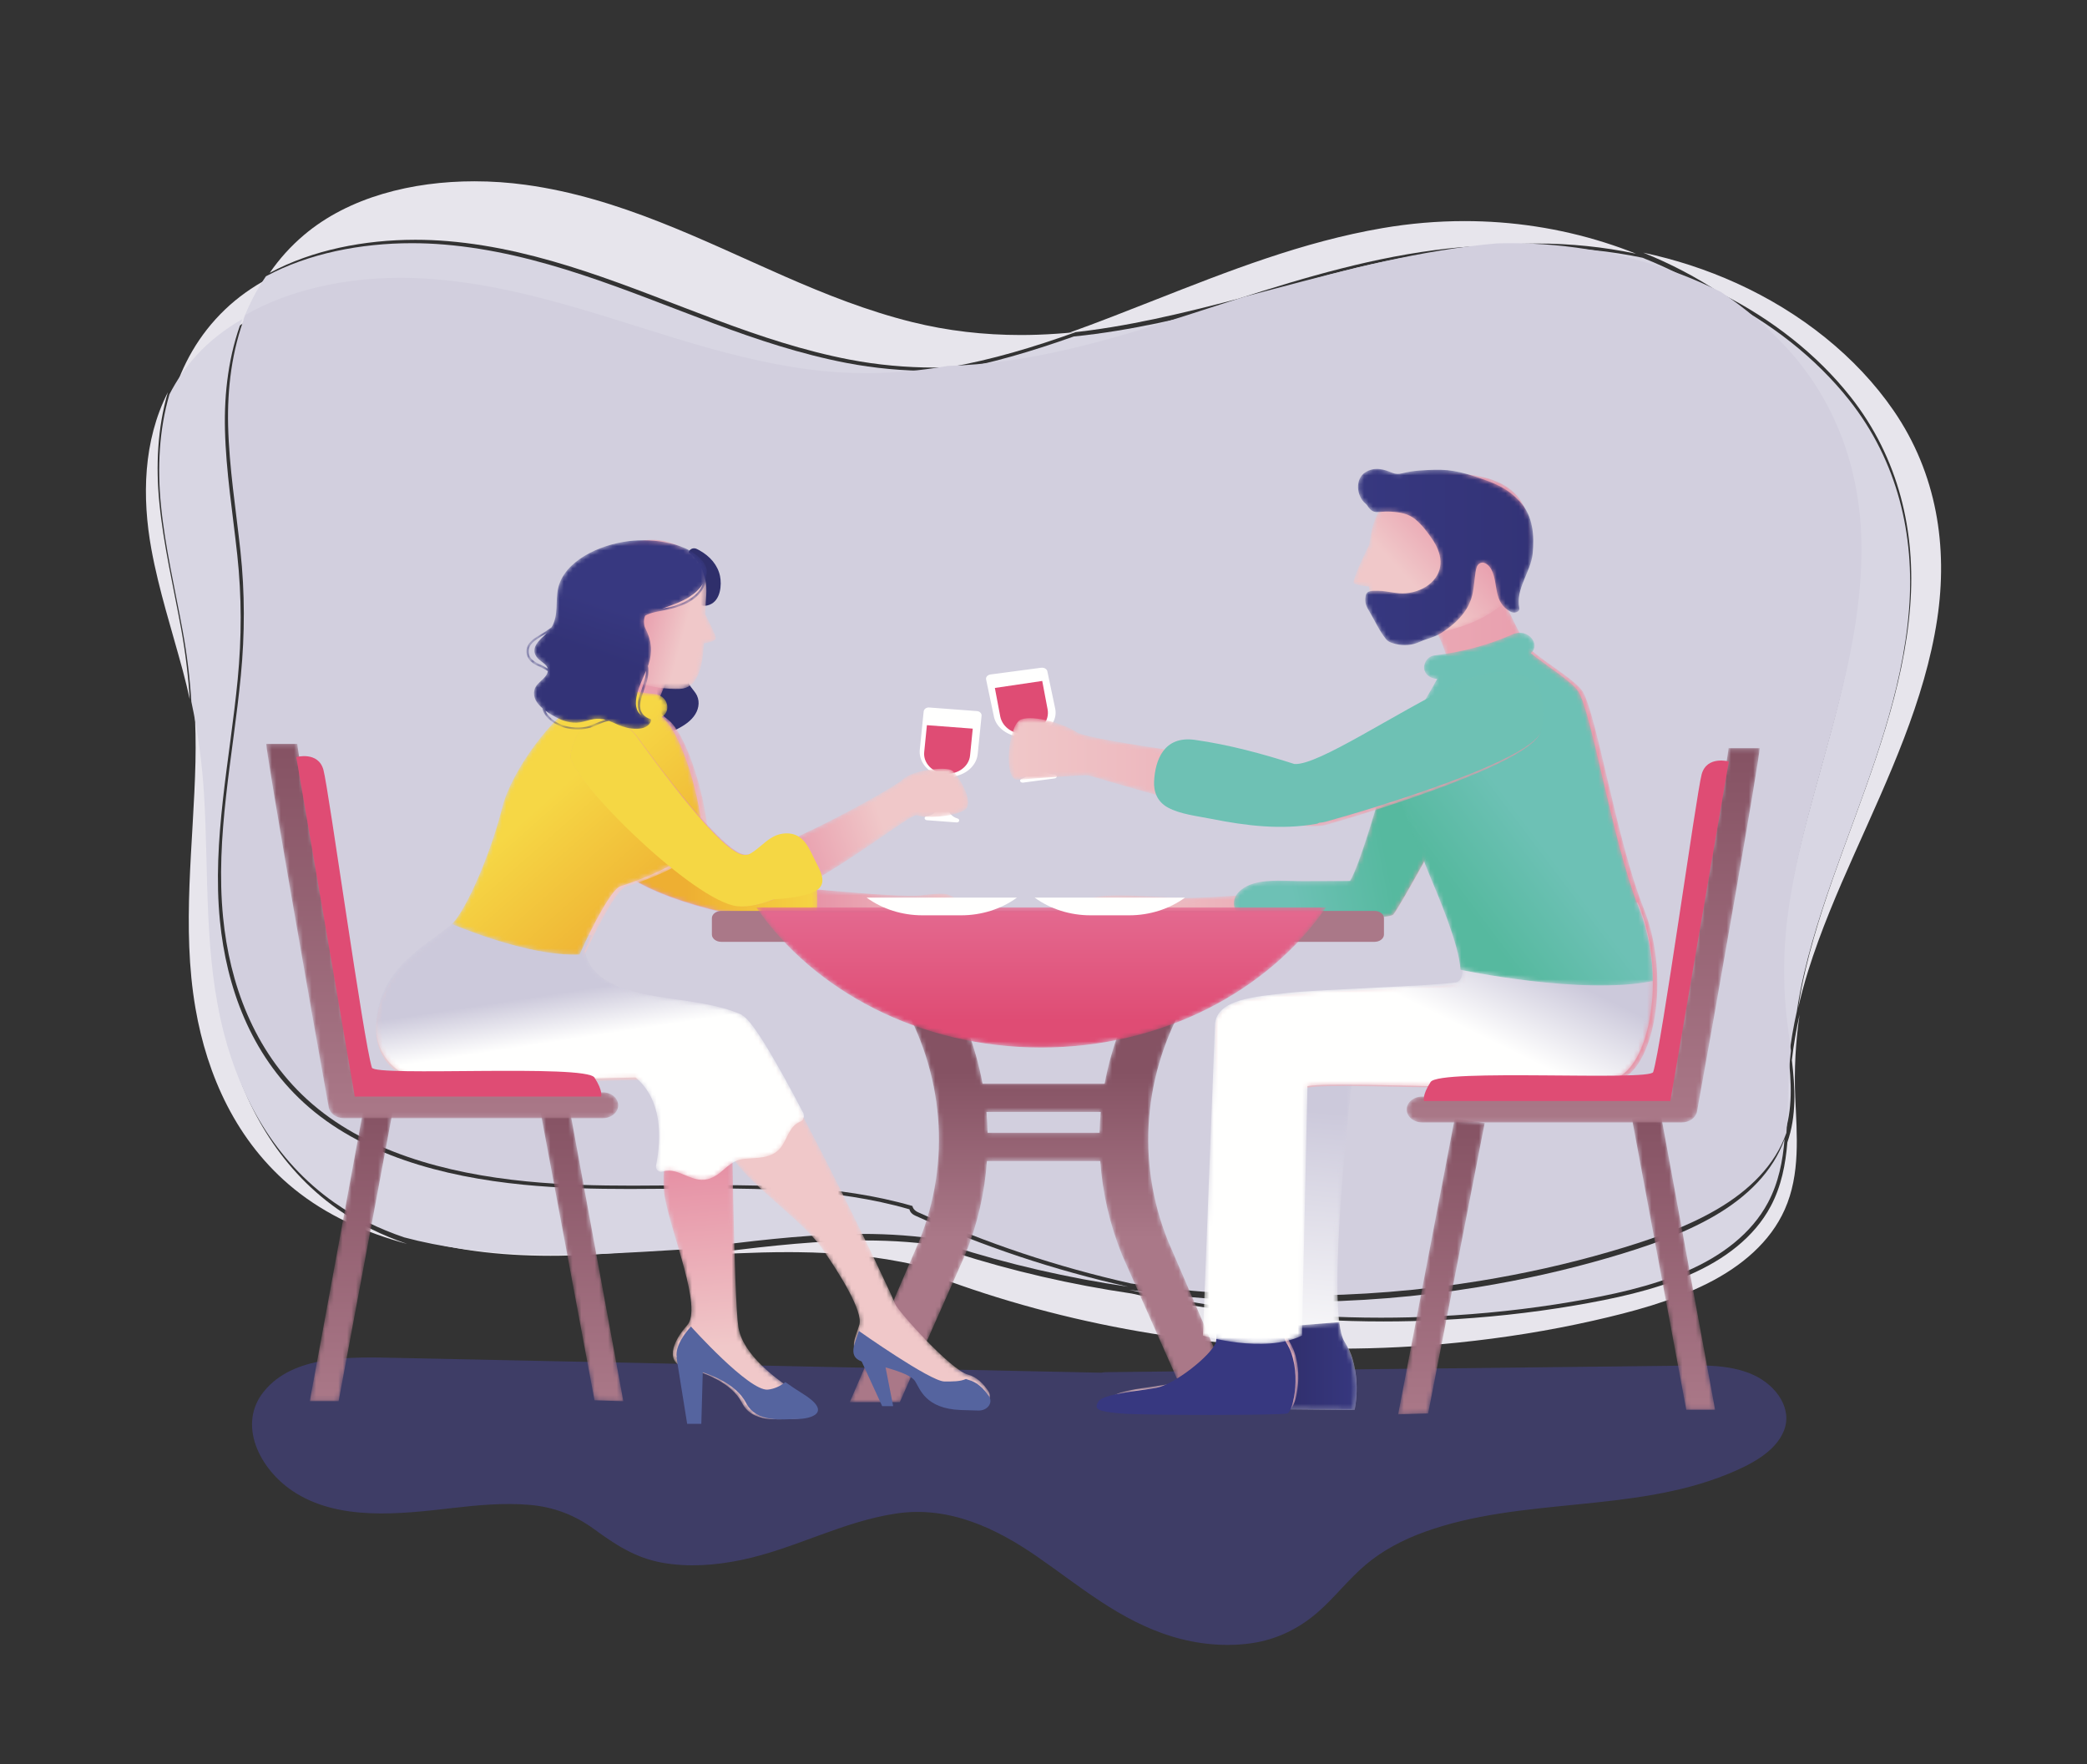 <?xml version="1.0" encoding="UTF-8"?>
<svg width="472px" height="399px" viewBox="0 0 472 399" version="1.1" xmlns="http://www.w3.org/2000/svg" xmlns:xlink="http://www.w3.org/1999/xlink">
    <rect x="0" y="0" width="472" height="399" fill="#333333" stroke="none"/>
    <title>People Eating At Restaurant 4</title>
    <defs>
        <path d="M56.949,44.469 C56.809,46.036 56.714,47.605 56.678,49.174 L31.364,49.174 C31.329,47.605 31.235,46.036 31.093,44.469 L56.949,44.469 Z M72.188,73.736 C64.888,55.679 66.529,35.544 76.69,18.496 L85.222,4.181 L75.362,0.008 L66.83,14.325 C62.357,21.828 59.354,29.86 57.831,38.076 L30.212,38.076 C28.689,29.86 25.686,21.828 21.213,14.325 L12.681,0.008 L2.821,4.181 L11.354,18.496 C21.514,35.544 23.155,55.679 15.854,73.736 L0.178,110.115 L11.498,110.115 L26.298,76.734 C29.073,69.871 30.7,62.74 31.206,55.567 L56.837,55.567 C57.342,62.74 58.969,69.871 61.745,76.734 L76.546,110.115 L87.865,110.115 L72.188,73.736 L72.188,73.736 Z" id="path-1"></path>
        <linearGradient x1="50%" y1="66.229%" x2="50%" y2="32.166%" id="linearGradient-3">
            <stop stop-color="#AA7888" offset="0%"></stop>
            <stop stop-color="#855263" offset="100%"></stop>
        </linearGradient>
        <path d="M68.378,0.057 C68.378,0.057 62.666,20.496 60.665,21.186 C58.663,21.877 28.645,24.362 22.477,24.086 C16.305,23.809 6.632,22.886 2.965,24.107 C-0.705,25.33 -0.298,27.73 1.538,28.007 C3.372,28.283 69.337,30.162 71.17,27.815 C73.007,25.467 83.846,5.45 83.846,5.45 L67.669,0.057" id="path-4"></path>
        <linearGradient x1="-0.001%" y1="50.001%" x2="99.998%" y2="50.001%" id="linearGradient-6">
            <stop stop-color="#F0C8C9" offset="0%"></stop>
            <stop stop-color="#E691A5" offset="100%"></stop>
        </linearGradient>
        <path d="M33.234,0.078 C32.69,2.014 28.591,16.408 26.336,20.223 C22.778,20.235 19.222,20.247 15.666,20.259 C12.083,20.271 7.895,19.8 4.458,20.824 C2.35,21.452 0.371,22.878 0.074,24.808 C-0.197,26.552 0.982,28.203 2.907,28.791 C2.911,28.809 2.914,28.828 2.919,28.848 C2.985,28.848 3.049,28.85 3.114,28.85 C3.273,28.891 3.435,28.927 3.604,28.955 C3.918,29.002 4.194,28.961 4.424,28.864 C20.54,29.034 35.273,28.872 36.103,27.806 C37.949,25.443 48.845,5.29 48.845,5.29 L33.234,0.078" id="path-7"></path>
        <linearGradient x1="24.343%" y1="54.81%" x2="70.752%" y2="49.422%" id="linearGradient-9">
            <stop stop-color="#6DC1B5" offset="0%"></stop>
            <stop stop-color="#56B99F" offset="100%"></stop>
        </linearGradient>
        <path d="M31.701,9.122 C31.701,9.122 25.724,60.243 30.042,67.166 C34.36,74.091 32.368,82.868 32.368,82.868 L0.139,82.551 C0.139,82.551 8.446,54.309 8.778,53.036 C9.11,51.765 19.576,0.192 19.576,0.192 L31.701,9.122" id="path-10"></path>
        <linearGradient x1="50.274%" y1="89.91%" x2="52.858%" y2="17.483%" id="linearGradient-12">
            <stop stop-color="#FFFFFE" offset="0%"></stop>
            <stop stop-color="#CCC9DB" offset="100%"></stop>
        </linearGradient>
        <path d="M0.038,19.572 L30.371,19.869 C30.371,19.869 32.355,11.2 28.053,4.36 C27.52,3.515 27.146,2.002 26.897,0.002 L9.107,1.434 L0.038,19.572" id="path-13"></path>
        <linearGradient x1="97.83%" y1="50.005%" x2="52.255%" y2="50.005%" id="linearGradient-15">
            <stop stop-color="#373880" offset="0%"></stop>
            <stop stop-color="#31306F" offset="100%"></stop>
        </linearGradient>
        <path d="M73.799,11.666 C73.799,11.666 76.973,17.654 76.327,20.186 C75.68,22.719 64.254,40.194 64.254,42.089 C64.254,43.983 71.162,61.388 73.504,67.002 C75.849,72.617 83.717,90.722 78.864,91.564 C74.008,92.407 48.058,93.11 40.523,93.95 C32.991,94.793 24.451,95.354 23.95,100.968 C23.446,106.582 26.627,169.604 25.624,172.412 C24.619,175.218 16.75,181.394 12.899,182.097 C9.048,182.798 1.516,183.36 0.511,185.045 C-0.494,186.727 0.511,187.116 5.366,187.554 C10.222,187.992 39.518,187.958 40.858,187.554 C42.198,187.15 44.136,178.026 40.69,172.552 C37.245,167.079 41.694,119.918 43.704,115.427 C44.916,112.72 108.144,118.076 116.7,112.479 C123.563,107.986 126.577,89.039 120.717,74.391 C114.714,59.386 110.213,31.14 106.989,25.456 C105.478,22.791 97.074,18.048 94.748,15.436 C92.423,12.824 87.095,0.133 87.095,0.133 L73.799,11.666" id="path-16"></path>
        <linearGradient x1="0%" y1="50%" x2="100.001%" y2="50%" id="linearGradient-18">
            <stop stop-color="#F0C8C9" offset="0%"></stop>
            <stop stop-color="#E691A5" offset="100%"></stop>
        </linearGradient>
        <path d="M19.164,10.268 C19.164,10.268 30.252,17.823 32.736,17.823 C35.22,17.823 65.193,21.179 71.32,20.48 C77.447,19.78 77.21,19.948 80.344,21.956 C83.479,23.962 81.586,25.117 77.612,24.978 C73.638,24.837 30.48,24.855 29.952,24.974 C29.424,25.095 10.712,21.458 3.261,14.746 C-4.191,8.034 4.254,0.063 4.254,0.063 L19.164,10.268" id="path-19"></path>
        <linearGradient x1="100%" y1="50%" x2="57.442%" y2="50%" id="linearGradient-21">
            <stop stop-color="#F0C8C9" offset="0%"></stop>
            <stop stop-color="#E691A5" offset="100%"></stop>
        </linearGradient>
        <path d="M47.802,19.067 C40.632,18.427 34.514,17.823 33.439,17.823 C30.902,17.823 19.575,10.268 19.575,10.268 L4.346,0.063 C4.346,0.063 -4.281,8.034 3.331,14.746 C10.942,21.458 30.056,25.095 30.595,24.974 C30.81,24.927 38.415,24.893 47.745,24.877 C47.895,22.885 47.861,20.655 47.802,19.067" id="path-22"></path>
        <linearGradient x1="103.726%" y1="50.001%" x2="42.938%" y2="50.001%" id="linearGradient-24">
            <stop stop-color="#F6D745" offset="0%"></stop>
            <stop stop-color="#EEAF32" offset="100%"></stop>
        </linearGradient>
        <path d="M1.38,1.658 C1.38,1.658 4.564,8.11 3.893,9.933 C3.223,11.756 -1.134,22.417 0.374,30.832 C1.882,39.248 8.921,55.798 5.401,59.727 C1.882,63.654 0.542,68.141 4.899,69.264 C9.256,70.386 15.456,72.631 17.802,77.26 C20.148,81.888 26.013,80.906 29.196,80.906 C32.38,80.906 37.407,79.434 30.369,75.016 C25.812,72.154 18.001,66.46 16.995,60.147 C15.97,53.715 15.456,7.969 15.456,7.969 L7.58,0.115 L1.38,1.658" id="path-25"></path>
        <linearGradient x1="50.12%" y1="78.282%" x2="48.249%" y2="28.597%" id="linearGradient-27">
            <stop stop-color="#F0C8C9" offset="0%"></stop>
            <stop stop-color="#E691A5" offset="100%"></stop>
        </linearGradient>
        <path d="M53.842,0.072 C53.842,0.072 52.451,5.9 48.473,7.53 C42.07,10.154 32.007,23.17 29.762,31.987 C27.517,40.803 22.901,52.139 19.283,56.969 C15.666,61.796 3.192,66.204 0.572,77.541 C-2.047,88.877 5.686,95.279 18.41,94.755 C31.134,94.229 70.178,92.235 73.422,93.705 C76.665,95.174 77.538,104.62 80.407,110.29 C83.276,115.957 96.374,124.879 100.74,131.072 C105.106,137.264 110.221,145.661 109.348,148.6 C108.475,151.539 106.478,154.899 110.72,155.842 C114.961,156.787 120.824,158.362 121.947,160.147 C123.07,161.93 124.234,166.513 132.217,166.829 C133.849,166.893 135.147,166.93 136.179,166.951 C138.236,166.99 139.542,165.131 138.534,163.622 C137.481,162.046 135.933,160.376 133.904,159.863 C130.034,158.886 117.83,145.242 117.456,143.876 C117.082,142.512 87.975,80.829 82.486,79.36 C76.998,77.89 44.107,75.756 44.232,73.027 C44.357,70.299 53.463,50.459 56.581,49.516 C59.7,48.571 75.614,43.285 75.043,36.815 C74.255,27.875 70.012,14.633 66.02,11.694 C62.029,8.755 64.565,6.796 66.311,1.442 L53.842,0.072" id="path-28"></path>
        <linearGradient x1="57.978%" y1="31.748%" x2="64.293%" y2="-1.113%" id="linearGradient-30">
            <stop stop-color="#F0C8C9" offset="0%"></stop>
            <stop stop-color="#E691A5" offset="100%"></stop>
        </linearGradient>
        <path d="M22.248,0.095 C22.248,0.095 6.692,-0.4 4.055,13.753 C3.904,14.576 3.778,15.375 3.675,16.157 C2.653,18.215 -0.414,24.52 0.214,24.949 C0.846,25.381 2.945,25.591 3.602,25.647 C4.518,32.402 7.477,36.227 9.537,36.733 C12.6,37.485 35.296,36 38.899,21.615 C42.504,7.23 36.981,0.325 22.248,0.095" id="path-31"></path>
        <linearGradient x1="30.892%" y1="65.449%" x2="72.355%" y2="31.387%" id="linearGradient-33">
            <stop stop-color="#F0C8C9" offset="0%"></stop>
            <stop stop-color="#E691A5" offset="100%"></stop>
        </linearGradient>
        <path d="M26.398,1.709 C21.629,0.141 19.149,0.043 13.968,0.419 C12.604,0.518 11.285,0.733 10.029,1.063 C9.343,1.244 8.596,1.22 7.956,0.951 C7.952,0.949 7.949,0.948 7.944,0.947 C5.973,0.118 3.91,-0.518 1.779,0.821 C-0.555,2.289 -0.284,6.175 1.847,7.916 C2.017,8.054 2.158,8.213 2.269,8.385 C3.697,10.582 4.635,9.539 7.467,9.708 C9.646,9.839 11.535,10.16 13.125,11.475 C14.613,12.706 15.799,14.306 16.839,15.806 C19.076,19.029 19.872,22.847 16.625,25.828 C15.198,27.141 13.159,27.954 11.038,28.161 C8.87,28.373 6.926,27.636 4.793,27.611 C3.273,27.593 2.092,27.49 1.855,28.773 C1.561,30.372 2.048,31.203 2.819,32.498 C3.869,34.254 4.659,36.058 5.862,37.745 C6.688,38.902 6.928,39.216 8.618,39.638 C10.565,40.125 12.415,39.919 14.041,39.18 C16.005,38.29 17.241,38.241 19.018,37.113 C22.104,35.153 24.655,32.622 25.707,29.493 C26.376,27.505 26.381,25.448 26.71,23.418 C26.819,22.754 26.95,21.725 27.738,21.359 C28.868,20.835 29.922,22.098 30.298,22.82 C31.952,26.004 30.582,30.146 34.647,32.356 C35.418,32.775 36.79,32.444 36.604,31.517 C35.728,27.141 39.207,23.382 39.627,19.217 C40.034,15.187 39.731,10.672 36.783,7.482 C33.808,4.264 30.89,3.186 26.398,1.709" id="path-34"></path>
        <linearGradient x1="-0.001%" y1="50%" x2="99.999%" y2="50%" id="linearGradient-36">
            <stop stop-color="#373880" offset="0%"></stop>
            <stop stop-color="#333377" offset="100%"></stop>
        </linearGradient>
        <path d="M28.724,12.656 C28.921,10.069 28.373,7.921 27.475,6.166 C25.165,1.648 19.355,-0.744 13.773,0.337 C-2.574,3.504 -0.657,16.272 1.589,23.549 C4.099,31.68 17.504,34.069 22.776,33.803 C26.808,33.599 27.848,29.1 28.231,23.463 C28.983,23.408 30.839,23.034 30.894,22.349 C30.945,21.725 29.158,18.196 28.504,16.928 C28.556,15.488 28.618,14.05 28.724,12.656" id="path-37"></path>
        <linearGradient x1="80.15%" y1="56.354%" x2="42.449%" y2="45.765%" id="linearGradient-39">
            <stop stop-color="#F0C8C9" offset="0%"></stop>
            <stop stop-color="#E691A5" offset="100%"></stop>
        </linearGradient>
        <path d="M96.724,46.95 C96.743,46.936 96.763,46.922 96.781,46.91 C90.773,35.409 85.225,25.824 82.925,24.661 C82.823,24.544 82.683,24.441 82.491,24.358 C77.5,22.221 71.63,21.579 66.188,20.761 C58.797,19.65 49.136,17.944 47.401,10.534 C47.368,10.393 47.307,10.277 47.234,10.176 C47.758,8.987 48.327,7.743 48.923,6.495 C38.656,5.013 27.085,2.042 20.407,0.196 C20.041,0.784 19.682,1.321 19.332,1.795 C15.705,6.705 3.2,11.188 0.573,22.718 C-2.053,34.247 5.701,40.758 18.456,40.225 C26.562,39.886 45.318,38.943 58.753,38.684 C64.649,43.634 64.686,51.876 63.366,58.635 C63.224,59.364 63.918,60.251 64.905,59.948 C68.679,58.797 71.691,63.115 75.794,61.437 C78.842,60.19 79.836,57.353 83.543,57.06 C86.442,56.83 89.306,56.977 91.306,54.843 C93.067,52.963 93.283,49.727 96.037,48.653 C96.467,48.485 96.656,48.207 96.678,47.914 C96.855,47.627 96.899,47.28 96.724,46.95" id="path-40"></path>
        <linearGradient x1="48.229%" y1="47.112%" x2="44.247%" y2="30.719%" id="linearGradient-42">
            <stop stop-color="#FFFFFE" offset="0%"></stop>
            <stop stop-color="#CCC9DB" offset="100%"></stop>
        </linearGradient>
        <path d="M56.762,33.588 C55.975,24.554 51.74,11.174 47.756,8.204 C47.721,8.177 47.692,8.152 47.657,8.125 C49.841,6.988 49.221,3.212 45.843,2.917 C41.4,2.53 37.091,1.586 32.919,0.238 C29.824,-0.761 28.127,2.387 29.488,4.354 C23.089,7.66 13.723,20.143 11.568,28.709 C9.327,37.618 4.72,49.072 1.11,53.952 C0.853,54.299 0.546,54.644 0.206,54.989 C6.34,57.499 19.484,62.313 29.073,61.862 C32.042,55.202 36.375,47.022 38.336,46.422 C41.448,45.466 57.332,40.126 56.762,33.588" id="path-43"></path>
        <linearGradient x1="39.297%" y1="42.164%" x2="77.689%" y2="90.366%" id="linearGradient-45">
            <stop stop-color="#F6D745" offset="0%"></stop>
            <stop stop-color="#EEAF32" offset="100%"></stop>
        </linearGradient>
        <path d="M2.701,1.785 C2.701,1.785 10.134,-3.289 15.255,3.759 C20.376,10.807 34.251,29.554 39.372,30.259 C44.492,30.963 72.408,15.74 75.051,13.344 C77.694,10.948 84.962,10.384 86.284,11.229 C87.605,12.075 91.735,18.7 89.092,20.251 C86.449,21.801 80.172,22.083 78.355,21.378 C76.538,20.674 48.622,44.496 37.059,41.676 C26.16,39.018 -0.768,12.357 0.058,7.706 C0.884,3.054 2.701,1.785 2.701,1.785" id="path-46"></path>
        <linearGradient x1="74.72%" y1="41.563%" x2="44.764%" y2="46.873%" id="linearGradient-48">
            <stop stop-color="#F0C8C9" offset="0%"></stop>
            <stop stop-color="#E691A5" offset="100%"></stop>
        </linearGradient>
        <path d="M33.629,15.003 C32.732,15.276 31.744,15.448 30.755,15.631 C31.133,15.501 31.512,15.37 31.889,15.236 C33.57,14.637 35.258,14.006 36.735,13.099 C38.075,12.276 39.207,11.249 39.946,10.068 C39.171,12.431 36.421,14.153 33.629,15.003 Z M25.524,35.744 C25.147,37.09 25.167,38.624 26.037,39.754 C23.319,37.699 25.795,32.767 27.116,29.706 C27.071,31.734 26.098,33.702 25.524,35.744 Z M13.489,42.375 C11.411,42.786 9.138,42.484 7.305,41.581 C6.037,40.957 4.818,39.912 4.347,38.722 C5.127,39.304 5.984,39.808 6.77,40.226 C8.4,41.091 10.163,41.642 12.116,41.372 C13.189,41.224 14.175,40.81 15.236,40.629 C16.243,40.458 17.135,40.559 17.983,40.794 C16.361,41.226 14.641,42.147 13.489,42.375 Z M0.568,25.456 C0.444,23.323 2.893,22.252 4.705,21.139 C3.002,22.782 0.601,24.667 2.619,26.875 C3.069,27.368 3.687,27.73 4.192,28.179 C4.571,28.517 4.785,28.86 4.875,29.201 C3.118,28.094 0.697,27.673 0.568,25.456 Z M40.119,5.12 C36.866,0.785 28.824,-0.311 23.216,0.374 C16.366,1.21 8.607,4.935 7.233,11.011 C6.563,13.975 7.388,17.193 5.726,19.874 C4.998,20.411 4.229,20.915 3.419,21.392 C2.052,22.197 0.57,23.082 0.161,24.515 C-0.196,25.771 0.343,27.117 1.506,27.963 C2.265,28.515 3.859,29.062 4.908,29.785 C4.83,30.365 4.438,30.933 3.901,31.457 C3.065,32.272 2.099,32.994 1.843,34.093 C1.476,35.67 2.375,37.044 3.668,38.174 C3.997,40.323 6.682,42.106 9.128,42.687 C10.875,43.101 12.791,43.08 14.502,42.562 C15.584,42.233 17.259,41.284 18.735,41.039 C19.467,41.309 20.182,41.652 20.927,41.979 C23.086,42.927 27.318,43.623 28.279,41.018 C28.317,40.914 28.298,40.826 28.253,40.752 C28.208,40.655 28.115,40.573 27.953,40.541 C27.865,40.524 27.787,40.501 27.703,40.482 C24.467,39.008 26.154,35.526 26.936,33.28 C27.468,31.751 27.808,30.162 27.561,28.608 C27.594,28.519 27.625,28.432 27.652,28.35 C28.653,25.302 28.38,22.882 26.926,20.032 C26.602,19.396 26.475,17.934 26.984,17.199 C28.258,16.497 29.842,16.302 31.342,16.002 C33.123,15.646 34.9,15.157 36.465,14.35 C38.945,13.07 40.75,10.919 40.655,8.489 C40.793,8.004 40.869,7.502 40.866,6.982 C40.795,6.297 40.318,5.422 40.119,5.12 L40.119,5.12 Z" id="path-49"></path>
        <linearGradient x1="50.74%" y1="36.613%" x2="42.806%" y2="61.219%" id="linearGradient-51">
            <stop stop-color="#373880" offset="0%"></stop>
            <stop stop-color="#333377" offset="100%"></stop>
        </linearGradient>
        <path d="M98.744,0.908 C98.636,0.634 98.53,0.356 98.422,0.074 L55.773,3.198 C58.26,10.072 60.3,17.616 57.24,18.154 C52.425,19 26.692,19.706 19.22,20.55 C11.75,21.396 3.281,21.96 2.784,27.598 C2.761,27.87 2.744,28.282 2.737,28.806 L0.045,98.054 C0.045,98.054 13.741,102.258 22.456,98.054 L23.703,41.624 C32.942,40.166 86.933,44.344 94.761,39.158 C101.567,34.646 104.556,15.618 98.744,0.908" id="path-52"></path>
        <linearGradient x1="52.536%" y1="25.778%" x2="61.342%" y2="8.304%" id="linearGradient-54">
            <stop stop-color="#FFFFFE" offset="0%"></stop>
            <stop stop-color="#CCC9DB" offset="100%"></stop>
        </linearGradient>
        <path d="M56.71,62.508 C50.693,47.439 46.055,18.333 42.95,13.364 C41.574,11.16 35.498,7.41 32.207,4.712 C34.59,2.778 31.533,-1.084 28.124,0.44 C22.583,2.916 16.657,4.477 10.45,5.221 C8.686,5.433 7.755,7.299 8.164,8.602 C8.552,9.837 9.721,10.438 11.045,10.545 C7.986,16.163 0.117,28.49 0.117,30.068 C0.117,31.971 7.04,49.449 9.388,55.087 C11.15,59.312 16.017,70.576 16.302,76.318 C16.302,76.318 43.669,82.132 59.821,78.868 C59.743,73.428 58.783,67.7 56.71,62.508" id="path-55"></path>
        <linearGradient x1="53.136%" y1="54.081%" x2="30.768%" y2="77.501%" id="linearGradient-57">
            <stop stop-color="#6DC1B5" offset="0%"></stop>
            <stop stop-color="#56B99F" offset="100%"></stop>
        </linearGradient>
        <path d="M119.512,3.015 C119.512,3.015 114.193,-3.514 100.895,3.015 C87.594,9.543 70.472,21.525 65.154,21.243 C59.835,20.961 18.608,15.605 15.614,13.631 C12.624,11.658 5.974,9.703 2.982,10.68 C-0.011,11.658 -1.174,24.626 2.15,24.344 C5.475,24.062 17.277,23.216 18.11,23.357 C18.94,23.498 62.661,37.171 72.135,34.493 C81.61,31.815 119.512,20.256 120.509,13.208 C121.507,6.161 119.512,3.015 119.512,3.015" id="path-58"></path>
        <linearGradient x1="5.39942683e-05%" y1="50%" x2="100%" y2="50%" id="linearGradient-60">
            <stop stop-color="#F0C8C9" offset="0%"></stop>
            <stop stop-color="#E691A5" offset="100%"></stop>
        </linearGradient>
        <path d="M0.02,0.199 C13.149,19.188 37.095,31.897 64.462,31.897 C91.829,31.897 115.776,19.188 128.905,0.199 L0.02,0.199" id="path-61"></path>
        <linearGradient x1="50%" y1="-0.628%" x2="50%" y2="81.163%" id="linearGradient-63">
            <stop stop-color="#E46A90" offset="0%"></stop>
            <stop stop-color="#DF4C74" offset="100%"></stop>
        </linearGradient>
        <polyline id="path-64" points="6.584 66.879 0.056 66.879 12.344 0.04 18.872 0.997 6.584 66.879"></polyline>
        <linearGradient x1="49.999%" y1="100%" x2="49.999%" y2="-0%" id="linearGradient-66">
            <stop stop-color="#AA7888" offset="0%"></stop>
            <stop stop-color="#855263" offset="100%"></stop>
        </linearGradient>
        <polyline id="path-67" points="12.452 66.682 0.164 0.994 6.692 0.04 18.98 66.897 12.452 66.682"></polyline>
        <linearGradient x1="49.999%" y1="100%" x2="49.999%" y2="3.36073187e-14%" id="linearGradient-69">
            <stop stop-color="#AA7888" offset="0%"></stop>
            <stop stop-color="#855263" offset="100%"></stop>
        </linearGradient>
        <path d="M76.308,84.885 L17.805,84.885 C16.075,84.885 14.603,83.83 14.342,82.401 C10.481,61.236 0.217,2.486 0.217,0.225 L7.223,0.225 C7.223,0.199 7.223,0.162 7.219,0.117 C7.431,2.772 14.358,43.619 20.815,79.034 L76.308,79.034 C78.243,79.034 79.811,80.343 79.811,81.96 C79.811,83.575 78.243,84.885 76.308,84.885" id="path-70"></path>
        <linearGradient x1="50%" y1="100%" x2="50%" y2="0.001%" id="linearGradient-72">
            <stop stop-color="#AA7888" offset="0%"></stop>
            <stop stop-color="#855263" offset="100%"></stop>
        </linearGradient>
        <polyline id="path-73" points="12.37 66.839 18.897 66.839 6.61 0 0.083 0.957 12.37 66.839"></polyline>
        <linearGradient x1="50.006%" y1="100%" x2="50.006%" y2="-0%" id="linearGradient-75">
            <stop stop-color="#AA7888" offset="0%"></stop>
            <stop stop-color="#855263" offset="100%"></stop>
        </linearGradient>
        <polyline id="path-76" points="6.998 66.642 19.781 0.955 12.991 0 0.207 66.858 6.998 66.642"></polyline>
        <linearGradient x1="49.994%" y1="100%" x2="49.994%" y2="2.95613101e-05%" id="linearGradient-78">
            <stop stop-color="#AA7888" offset="0%"></stop>
            <stop stop-color="#855263" offset="100%"></stop>
        </linearGradient>
        <path d="M3.653,84.844 L62.331,84.844 C64.066,84.844 65.543,83.788 65.804,82.359 C69.676,61.194 79.972,2.445 79.972,0.184 L72.945,0.184 C72.945,0.158 72.945,0.122 72.947,0.076 C72.736,2.731 65.788,43.579 59.312,78.993 L3.653,78.993 C1.714,78.993 0.14,80.303 0.14,81.918 C0.14,83.533 1.714,84.844 3.653,84.844" id="path-79"></path>
        <linearGradient x1="50.001%" y1="100%" x2="50.001%" y2="0%" id="linearGradient-81">
            <stop stop-color="#AA7888" offset="0%"></stop>
            <stop stop-color="#855263" offset="100%"></stop>
        </linearGradient>
    </defs>
    <g id="Page-1" stroke="none" stroke-width="1" fill="none" fill-rule="evenodd">
        <g id="Desktop" transform="translate(-498, -1072)">
            <g id="People-Eating-At-Restaurant-4" transform="translate(498, 1072)">
                <polygon id="Fill-1" points="0 399 472 399 472 0 0 0"></polygon>
                <path d="M60.629,63 C57.066,64.916 53.792,67.228 50.928,69.965 C44.906,75.719 41.138,82.606 39,89.921 C40.584,86.809 42.594,83.839 45.095,81.08 C48.046,77.826 51.568,75.089 55.482,72.835 C56.801,69.405 58.495,66.099 60.629,63 M43.962,159.718 C44.225,163.892 44.302,168.076 44.207,172.283 C43.784,190.883 41.012,209.553 44.219,228.083 C46.809,243.042 53.396,258.247 66.536,268.898 C73.87,274.842 82.668,278.789 92.094,281.316 C86.465,279.398 81.149,276.824 76.336,273.438 C62.709,263.852 55.081,249.464 51.356,235.08 C46.743,217.265 47.928,198.965 46.835,180.871 C46.404,173.741 45.469,166.706 43.962,159.718 M407,229.472 C406.236,232.873 405.652,236.293 405.252,239.739 C405.992,245.979 406.34,252.321 404.231,258.355 C403.824,263.323 402.892,268.239 400.47,272.793 C396.75,279.788 390.002,284.883 382.025,288.333 C373.915,291.839 364.928,293.736 356.052,295.25 C346.034,296.96 335.881,298.025 325.683,298.534 C321.421,298.746 317.157,298.852 312.89,298.852 C293.669,298.852 274.472,296.706 255.916,292.53 C242.265,290.528 228.832,287.432 215.859,283.262 C215.023,282.994 214.549,282.53 214.358,282.001 C208.19,280.958 201.934,280.533 195.653,280.533 C193.127,280.533 190.598,280.603 188.068,280.727 C177.03,281.268 166.107,282.77 155.162,284.064 C162.845,283.597 170.532,283.176 178.234,283.176 C178.942,283.176 179.649,283.18 180.357,283.186 C189.43,283.283 198.444,284.072 207.177,286.098 C207.327,286.653 207.773,287.155 208.606,287.482 C238.103,299.03 270.511,305 302.969,305 C311.918,305 320.87,304.545 329.767,303.63 C340.065,302.571 350.272,300.949 360.295,298.682 C369.176,296.673 378.144,294.274 386.1,290.287 C393.926,286.366 400.385,280.843 403.632,273.556 C407.225,265.498 406.38,256.611 406.019,248.182 C405.747,241.892 406.087,235.666 407,229.472" id="Fill-3" fill="#E7E5EC"></path>
                <path d="M107.293,41 C93.197,41 78.905,44.57 68.796,53.107 C65.713,55.711 63.136,58.607 61,61.712 C70.655,56.514 82.436,54.226 93.947,54.226 C96.392,54.226 98.825,54.33 101.223,54.53 C122.919,56.344 142.473,65.045 162.114,72.382 C171.808,76.004 181.732,79.323 192.088,81.314 C198.464,82.54 204.927,83.125 211.416,83.125 C212.45,83.125 213.485,83.11 214.519,83.081 C224.419,81.361 233.97,78.451 243.306,75.105 C240.446,75.396 237.571,75.599 234.683,75.698 C233.4,75.742 232.119,75.765 230.84,75.765 C222.523,75.765 214.285,74.825 206.27,72.833 C196.233,70.339 186.716,66.562 177.448,62.499 C158.669,54.269 140.074,44.702 118.876,41.794 C115.093,41.275 111.2,41 107.293,41 M371.635,57.14 C377.842,59.631 383.726,62.716 389.117,66.323 C400.763,72.171 410.938,80.16 418.481,89.691 C429.527,103.652 433.299,120.405 432.017,137.015 C430.561,155.886 423.513,173.89 416.98,191.83 C413.702,200.834 410.555,209.893 408.375,219.141 C407.678,222.089 407.109,225.042 406.673,228 C407.31,225.166 408.068,222.347 408.948,219.535 C411.762,210.557 415.507,201.816 419.381,193.134 C427.096,175.836 435.324,158.503 438.119,140.027 C440.578,123.764 438.079,107.099 428.225,92.802 C419.848,80.646 407.287,70.632 392.655,64.008 C385.926,60.961 378.883,58.671 371.635,57.14" id="Fill-4" fill="#E7E5EC"></path>
                <path d="M93.144,55 C81.615,55 69.815,57.287 60.144,62.483 C58.012,65.577 56.318,68.879 55,72.304 C65.107,66.489 77.821,63.888 90.007,63.888 C90.684,63.888 91.361,63.896 92.035,63.912 C113.293,64.416 133.024,71.733 152.729,77.72 C162.455,80.675 172.38,83.323 182.618,84.657 C186.875,85.211 191.145,85.479 195.415,85.479 C200.607,85.479 205.798,85.082 210.953,84.32 C211.943,84.174 212.928,84.016 213.911,83.845 C212.875,83.875 211.839,83.89 210.803,83.89 C204.304,83.89 197.83,83.305 191.444,82.079 C181.071,80.088 171.131,76.77 161.421,73.15 C141.749,65.815 122.164,57.117 100.432,55.304 C98.031,55.103 95.593,55 93.144,55 M388.791,67.093 C394.294,70.768 399.285,74.985 403.592,79.668 C415.469,92.586 420.495,108.638 420.59,124.844 C420.699,143.256 415.297,161.149 410.391,178.952 C407.93,187.886 405.602,196.867 404.226,205.974 C402.871,214.951 402.706,223.888 403.845,232.886 C404.098,234.894 404.384,236.928 404.628,238.971 C405.027,235.53 405.611,232.114 406.375,228.719 C406.812,225.761 407.382,222.81 408.079,219.862 C410.264,210.618 413.415,201.561 416.699,192.56 C423.242,174.625 430.302,156.628 431.76,137.763 C433.044,121.158 429.266,104.41 418.202,90.454 C410.647,80.925 400.455,72.939 388.791,67.093 M403.606,257.56 C403.597,257.586 403.587,257.612 403.578,257.638 C401.013,264.897 395.188,270.626 387.904,274.884 C380.5,279.213 371.984,282.058 363.521,284.522 C353.972,287.3 344.19,289.465 334.275,291.089 C320.66,293.319 306.814,294.425 292.97,294.425 C280.367,294.425 267.769,293.509 255.353,291.687 C273.901,295.856 293.09,298 312.303,298 C316.568,298 320.83,297.894 325.091,297.682 C335.284,297.174 345.433,296.11 355.448,294.403 C364.32,292.891 373.304,290.997 381.41,287.496 C389.384,284.05 396.129,278.963 399.847,271.978 C402.268,267.431 403.2,262.522 403.606,257.56" id="Fill-5" fill="#D8D6E3"></path>
                <path d="M331.228,50 C325.057,50 318.862,50.529 312.701,51.583 C294.565,54.684 277.743,61.341 261.065,67.892 C254.696,70.393 248.272,72.938 241.743,75.27 C254.712,73.958 267.42,70.864 279.906,67.598 C295.353,62.66 311.007,58.015 327.454,56.207 C330.629,55.858 333.797,55.642 336.958,55.558 C338.347,55.439 339.741,55.338 341.138,55.259 C343.304,55.135 345.462,55.074 347.613,55.074 C355.212,55.074 362.711,55.843 370,57.376 C367.695,56.455 365.348,55.616 362.963,54.862 C352.683,51.612 341.994,50 331.228,50 M37.964,88.715 C32.362,99.698 32.103,112.488 34.237,124.202 C35.926,133.48 38.883,142.541 41.344,151.683 C41.923,153.837 42.446,155.996 42.914,158.158 C42.577,152.827 41.936,147.514 40.965,142.201 C39.227,132.687 36.971,123.226 36.033,113.62 C35.233,105.433 35.593,96.81 37.964,88.715 M90.922,279.141 C101.443,282.717 113.054,284 124.484,284 C125.2,284 125.915,283.996 126.629,283.986 C135.763,283.861 144.802,282.938 153.828,281.874 C152.913,281.928 151.999,281.986 151.085,282.041 C142.509,282.565 133.934,283.089 125.342,283.089 C122.569,283.089 119.795,283.036 117.018,282.908 C108.214,282.506 99.318,281.386 90.922,279.141" id="Fill-6" fill="#E7E5EC"></path>
                <path d="M337.965,56 C334.797,56.084 331.622,56.3 328.44,56.65 C311.957,58.46 296.269,63.11 280.789,68.053 C283.096,67.45 285.399,66.841 287.692,66.236 C304.154,61.897 320.754,57.48 337.965,56 M54.796,72.175 C50.884,74.42 47.363,77.145 44.413,80.386 C41.912,83.135 39.903,86.093 38.32,89.193 C35.944,97.297 35.584,105.931 36.385,114.127 C37.325,123.743 39.586,133.214 41.328,142.739 C42.301,148.057 42.944,153.376 43.281,158.714 C44.787,165.674 45.722,172.681 46.152,179.782 C47.245,197.805 46.06,216.033 50.671,233.777 C54.395,248.104 62.02,262.435 75.641,271.983 C80.452,275.356 85.767,277.919 91.393,279.83 C99.808,282.078 108.723,283.199 117.547,283.602 C120.329,283.73 123.11,283.784 125.888,283.784 C134.499,283.784 143.092,283.259 151.687,282.734 C152.604,282.678 153.52,282.621 154.436,282.567 C165.376,281.278 176.295,279.782 187.329,279.244 C189.858,279.12 192.386,279.05 194.911,279.05 C201.19,279.05 207.443,279.473 213.609,280.512 C213.799,281.039 214.273,281.502 215.109,281.769 C228.077,285.922 241.505,289.005 255.15,291 C238.436,287.254 222.236,281.865 206.993,274.919 C206.198,274.556 205.795,274.04 205.688,273.491 C197.253,271.056 188.452,269.817 179.543,269.257 C173.556,268.88 167.56,268.782 161.559,268.782 C158.375,268.782 155.188,268.81 152.003,268.836 C148.818,268.864 145.634,268.892 142.451,268.892 C134.415,268.892 126.385,268.718 118.382,267.928 C100.057,266.125 81.556,261.129 68.725,249.394 C56.581,238.287 51.206,223.06 49.741,208.276 C47.927,189.969 52,171.83 53.758,153.639 C54.666,144.242 54.679,134.908 53.663,125.518 C52.641,116.065 51.105,106.637 50.878,97.135 C50.68,88.847 51.71,80.172 54.796,72.175 M404.427,238.418 C404.108,241.135 403.907,243.867 403.822,246.62 C403.72,250.021 403.689,253.503 403.406,256.96 C405.514,250.95 405.167,244.633 404.427,238.418" id="Fill-7" fill="#D8D6E3"></path>
                <path d="M349.027,56 C346.869,56 344.704,56.061 342.533,56.184 C341.132,56.263 339.734,56.363 338.341,56.482 C339.341,56.456 340.34,56.442 341.338,56.442 C354.69,56.442 367.825,58.796 380.157,63.518 C383.183,64.676 386.135,65.97 389,67.392 C383.597,63.817 377.699,60.759 371.477,58.291 C364.167,56.765 356.647,56 349.027,56 M281.126,68.462 C268.604,71.711 255.86,74.79 242.853,76.095 C233.496,79.412 223.923,82.296 214,84 C216.195,83.938 218.392,83.811 220.588,83.622 C239.227,82.013 257.005,76.179 274.374,70.618 C276.622,69.898 278.871,69.177 281.126,68.462" id="Fill-8" fill="#D8D6E3"></path>
                <path d="M341.592,55 C340.594,55 339.597,55.013 338.597,55.04 C321.391,56.521 304.795,60.942 288.339,65.286 C286.046,65.891 283.744,66.501 281.438,67.105 C279.185,67.825 276.938,68.551 274.692,69.276 C257.34,74.877 239.579,80.752 220.958,82.372 C218.764,82.563 216.569,82.691 214.376,82.753 C213.394,82.923 212.409,83.081 211.419,83.227 C206.265,83.988 201.076,84.384 195.885,84.384 C191.616,84.384 187.347,84.117 183.092,83.563 C172.857,82.232 162.934,79.588 153.211,76.637 C133.511,70.659 113.786,63.354 92.533,62.851 C91.86,62.835 91.183,62.827 90.506,62.827 C78.323,62.827 65.613,65.424 55.508,71.23 C52.423,79.236 51.393,87.918 51.591,96.215 C51.819,105.726 53.354,115.163 54.376,124.625 C55.392,134.024 55.379,143.367 54.471,152.773 C52.714,170.981 48.642,189.138 50.455,207.463 C51.92,222.261 57.293,237.502 69.434,248.621 C82.261,260.367 100.756,265.368 119.076,267.173 C127.077,267.963 135.105,268.137 143.138,268.137 C146.321,268.137 149.504,268.109 152.688,268.081 C155.872,268.055 159.058,268.027 162.241,268.027 C168.24,268.027 174.235,268.125 180.221,268.503 C189.127,269.064 197.925,270.303 206.358,272.741 C206.465,273.29 206.867,273.807 207.663,274.171 C222.901,281.123 239.097,286.517 255.806,290.267 C268.219,292.086 280.814,293 293.413,293 C307.253,293 321.096,291.896 334.707,289.67 C344.619,288.049 354.399,285.886 363.945,283.113 C372.406,280.653 380.919,277.812 388.322,273.49 C395.603,269.239 401.427,263.519 403.991,256.272 C404.001,256.246 404.01,256.22 404.019,256.194 C404.303,252.734 404.334,249.248 404.435,245.844 C404.521,243.089 404.721,240.353 405.04,237.634 C404.797,235.594 404.511,233.563 404.258,231.559 C403.119,222.574 403.284,213.652 404.639,204.689 C406.014,195.596 408.342,186.629 410.803,177.71 C415.707,159.935 421.107,142.07 421,123.687 C420.904,107.507 415.879,91.48 404.005,78.582 C399.699,73.907 394.71,69.696 389.208,66.027 C386.346,64.595 383.396,63.292 380.373,62.125 C368.053,57.371 354.931,55 341.592,55" id="Fill-9" fill="#D2CFDE"></path>
                <path d="M396.606,310.966 C390.689,308.239 383.533,308.821 377.047,308.895 C369.994,308.974 362.94,309.054 355.887,309.132 C327.563,309.451 299.24,309.769 270.916,310.088 C263.974,310.166 257.033,310.245 250.091,310.323 C249.73,310.325 249.399,310.371 249.095,310.441 C224.397,309.921 199.701,309.403 175.005,308.883 C146.552,308.283 118.098,307.684 89.645,307.086 C79.19,306.865 66.288,306.455 59.644,314.729 C53.678,322.161 58.65,332.171 66.209,337.218 C76.475,344.071 90.446,342.423 102.461,341.033 C108.151,340.375 113.933,339.848 119.674,340.322 C125.337,340.79 130.091,342.7 134.375,345.825 C139.034,349.222 143.615,352.311 149.771,353.411 C155.672,354.468 161.76,354.008 167.582,352.811 C179.735,350.313 190.419,344.088 202.807,342.27 C214.84,340.505 225.573,345.809 234.578,352.04 C244.213,358.705 253.211,366.502 265.158,370.123 C270.862,371.854 277.043,372.472 283.03,371.621 C288.831,370.796 293.899,368.203 297.974,364.659 C301.894,361.251 304.934,357.191 308.914,353.829 C312.695,350.636 317.303,348.212 322.197,346.441 C344.037,338.539 369.149,342.184 390.718,333.382 C395.845,331.292 401.478,328.428 403.434,323.609 C405.463,318.613 401.771,313.347 396.606,310.966" id="Fill-10" fill="#3E3D66"></path>
                <path d="M210.143,160.004 C209.511,159.956 208.953,160.359 208.898,160.903 L208.025,169.521 C207.787,171.869 209.253,174.007 211.54,175.032 C212.386,175.411 212.866,176.206 212.783,177.025 L212.266,182.125 C212.139,183.382 211.025,184.4 209.573,184.583 C209.39,184.606 209.223,184.708 209.154,184.856 C209.013,185.159 209.252,185.464 209.597,185.49 L211.908,185.664 L214.052,185.825 L216.363,185.998 C216.684,186.022 216.963,185.795 216.938,185.507 C216.922,185.321 216.763,185.164 216.558,185.105 C215.171,184.705 214.284,183.539 214.411,182.286 L214.928,177.186 C215.01,176.367 215.643,175.656 216.553,175.408 C219.012,174.74 220.885,172.852 221.123,170.504 L221.996,161.886 C222.051,161.342 221.583,160.862 220.951,160.815 L210.143,160.004" id="Fill-11" fill="#FFFFFE"></path>
                <path d="M209.631,164 L209.02,170.087 C208.77,172.574 210.889,174.766 213.752,174.983 C216.616,175.199 219.139,173.359 219.389,170.872 L220,164.785 L209.631,164" id="Fill-12" fill="#DF4C74"></path>
                <path d="M224.025,152.533 C223.356,152.622 222.905,153.125 223.017,153.656 L224.788,162.073 C225.271,164.367 227.45,166.098 230.134,166.591 C231.127,166.774 231.87,167.432 232.038,168.231 L233.087,173.212 C233.345,174.44 232.508,175.649 231.063,176.132 C230.881,176.193 230.74,176.325 230.715,176.482 C230.662,176.801 231.004,177.042 231.37,176.994 L233.814,176.669 L234.948,176.518 L236.082,176.368 L238.525,176.043 C238.867,175.997 239.083,175.722 238.97,175.451 C238.894,175.277 238.681,175.161 238.45,175.148 C236.891,175.06 235.612,174.135 235.355,172.911 L234.307,167.929 C234.138,167.13 234.572,166.316 235.437,165.886 C237.772,164.726 239.125,162.526 238.641,160.232 L236.871,151.815 C236.758,151.283 236.126,150.925 235.458,151.013 L224.025,152.533" id="Fill-13" fill="#FFFFFE"></path>
                <path d="M225,155.584 L226.211,161.988 C226.706,164.605 229.505,166.371 232.463,165.933 C235.422,165.496 237.419,163.02 236.925,160.404 L235.713,154 L225,155.584" id="Fill-14" fill="#DF4C74"></path>
                <g id="Group-17" transform="translate(192, 207)">
                    <mask id="mask-2" fill="white">
                        <use xlink:href="#path-1"></use>
                    </mask>
                    <g id="Clip-16"></g>
                    <path d="M56.949,44.469 C56.809,46.036 56.714,47.605 56.678,49.174 L31.364,49.174 C31.329,47.605 31.235,46.036 31.093,44.469 L56.949,44.469 Z M72.188,73.736 C64.888,55.679 66.529,35.544 76.69,18.496 L85.222,4.181 L75.362,0.008 L66.83,14.325 C62.357,21.828 59.354,29.86 57.831,38.076 L30.212,38.076 C28.689,29.86 25.686,21.828 21.213,14.325 L12.681,0.008 L2.821,4.181 L11.354,18.496 C21.514,35.544 23.155,55.679 15.854,73.736 L0.178,110.115 L11.498,110.115 L26.298,76.734 C29.073,69.871 30.7,62.74 31.206,55.567 L56.837,55.567 C57.342,62.74 58.969,69.871 61.745,76.734 L76.546,110.115 L87.865,110.115 L72.188,73.736 L72.188,73.736 Z" id="Fill-15" fill="url(#linearGradient-3)" mask="url(#mask-2)"></path>
                </g>
                <g id="Group-20" transform="translate(244, 179)">
                    <mask id="mask-5" fill="white">
                        <use xlink:href="#path-4"></use>
                    </mask>
                    <g id="Clip-19"></g>
                    <path d="M68.378,0.057 C68.378,0.057 62.666,20.496 60.665,21.186 C58.663,21.877 28.645,24.362 22.477,24.086 C16.305,23.809 6.632,22.886 2.965,24.107 C-0.705,25.33 -0.298,27.73 1.538,28.007 C3.372,28.283 69.337,30.162 71.17,27.815 C73.007,25.467 83.846,5.45 83.846,5.45 L67.669,0.057" id="Fill-18" fill="url(#linearGradient-6)" mask="url(#mask-5)"></path>
                </g>
                <g id="Group-23" transform="translate(279, 179)">
                    <mask id="mask-8" fill="white">
                        <use xlink:href="#path-7"></use>
                    </mask>
                    <g id="Clip-22"></g>
                    <path d="M33.234,0.078 C32.69,2.014 28.591,16.408 26.336,20.223 C22.778,20.235 19.222,20.247 15.666,20.259 C12.083,20.271 7.895,19.8 4.458,20.824 C2.35,21.452 0.371,22.878 0.074,24.808 C-0.197,26.552 0.982,28.203 2.907,28.791 C2.911,28.809 2.914,28.828 2.919,28.848 C2.985,28.848 3.049,28.85 3.114,28.85 C3.273,28.891 3.435,28.927 3.604,28.955 C3.918,29.002 4.194,28.961 4.424,28.864 C20.54,29.034 35.273,28.872 36.103,27.806 C37.949,25.443 48.845,5.29 48.845,5.29 L33.234,0.078" id="Fill-21" fill="url(#linearGradient-9)" mask="url(#mask-8)"></path>
                </g>
                <g id="Group-26" transform="translate(274, 236)">
                    <mask id="mask-11" fill="white">
                        <use xlink:href="#path-10"></use>
                    </mask>
                    <g id="Clip-25"></g>
                    <path d="M31.701,9.122 C31.701,9.122 25.724,60.243 30.042,67.166 C34.36,74.091 32.368,82.868 32.368,82.868 L0.139,82.551 C0.139,82.551 8.446,54.309 8.778,53.036 C9.11,51.765 19.576,0.192 19.576,0.192 L31.701,9.122" id="Fill-24" fill="url(#linearGradient-12)" mask="url(#mask-11)"></path>
                </g>
                <g id="Group-29" transform="translate(276, 299)">
                    <mask id="mask-14" fill="white">
                        <use xlink:href="#path-13"></use>
                    </mask>
                    <g id="Clip-28"></g>
                    <path d="M0.038,19.572 L30.371,19.869 C30.371,19.869 32.355,11.2 28.053,4.36 C27.52,3.515 27.146,2.002 26.897,0.002 L9.107,1.434 L0.038,19.572" id="Fill-27" fill="url(#linearGradient-15)" mask="url(#mask-14)"></path>
                </g>
                <g id="Group-32" transform="translate(251, 131)">
                    <mask id="mask-17" fill="white">
                        <use xlink:href="#path-16"></use>
                    </mask>
                    <g id="Clip-31"></g>
                    <path d="M73.799,11.666 C73.799,11.666 76.973,17.654 76.327,20.186 C75.68,22.719 64.254,40.194 64.254,42.089 C64.254,43.983 71.162,61.388 73.504,67.002 C75.849,72.617 83.717,90.722 78.864,91.564 C74.008,92.407 48.058,93.11 40.523,93.95 C32.991,94.793 24.451,95.354 23.95,100.968 C23.446,106.582 26.627,169.604 25.624,172.412 C24.619,175.218 16.75,181.394 12.899,182.097 C9.048,182.798 1.516,183.36 0.511,185.045 C-0.494,186.727 0.511,187.116 5.366,187.554 C10.222,187.992 39.518,187.958 40.858,187.554 C42.198,187.15 44.136,178.026 40.69,172.552 C37.245,167.079 41.694,119.918 43.704,115.427 C44.916,112.72 108.144,118.076 116.7,112.479 C123.563,107.986 126.577,89.039 120.717,74.391 C114.714,59.386 110.213,31.14 106.989,25.456 C105.478,22.791 97.074,18.048 94.748,15.436 C92.423,12.824 87.095,0.133 87.095,0.133 L73.799,11.666" id="Fill-30" fill="url(#linearGradient-18)" mask="url(#mask-17)"></path>
                </g>
                <path d="M157.629,157.304 C157.031,155.986 155.158,154.713 155.616,153.149 C155.806,152.497 155.316,152.031 154.722,151.879 C154.615,151.802 154.493,151.733 154.345,151.683 C150.451,150.372 145.655,150.85 143.185,153.976 C140.631,157.208 142.628,160.657 145.187,163.372 C146.278,164.529 147.542,166.043 149.498,165.999 C151.312,165.958 153.57,164.758 154.92,163.849 C156.45,162.819 157.642,161.428 157.931,159.767 C158.079,158.912 157.994,158.108 157.629,157.304" id="Fill-33" fill="#2F2F6B"></path>
                <path d="M162.842,130.283 C162.326,127.799 160.586,125.78 158.141,124.435 C158.089,124.404 158.037,124.376 157.981,124.35 C157.857,124.284 157.732,124.218 157.603,124.155 C156.394,123.562 155.29,124.807 155.834,125.632 C154.659,128.029 154.826,130.578 155.713,133.108 C156.311,134.814 157.598,137.849 160.445,136.776 C163.01,135.809 163.248,132.24 162.842,130.283" id="Fill-34" fill="#2F2F6B"></path>
                <g id="Group-37" transform="translate(137, 182)">
                    <mask id="mask-20" fill="white">
                        <use xlink:href="#path-19"></use>
                    </mask>
                    <g id="Clip-36"></g>
                    <path d="M19.164,10.268 C19.164,10.268 30.252,17.823 32.736,17.823 C35.22,17.823 65.193,21.179 71.32,20.48 C77.447,19.78 77.21,19.948 80.344,21.956 C83.479,23.962 81.586,25.117 77.612,24.978 C73.638,24.837 30.48,24.855 29.952,24.974 C29.424,25.095 10.712,21.458 3.261,14.746 C-4.191,8.034 4.254,0.063 4.254,0.063 L19.164,10.268" id="Fill-35" fill="url(#linearGradient-21)" mask="url(#mask-20)"></path>
                </g>
                <g id="Group-40" transform="translate(137, 182)">
                    <mask id="mask-23" fill="white">
                        <use xlink:href="#path-22"></use>
                    </mask>
                    <g id="Clip-39"></g>
                    <path d="M47.802,19.067 C40.632,18.427 34.514,17.823 33.439,17.823 C30.902,17.823 19.575,10.268 19.575,10.268 L4.346,0.063 C4.346,0.063 -4.281,8.034 3.331,14.746 C10.942,21.458 30.056,25.095 30.595,24.974 C30.81,24.927 38.415,24.893 47.745,24.877 C47.895,22.885 47.861,20.655 47.802,19.067" id="Fill-38" fill="url(#linearGradient-24)" mask="url(#mask-23)"></path>
                </g>
                <g id="Group-43" transform="translate(150, 240)">
                    <mask id="mask-26" fill="white">
                        <use xlink:href="#path-25"></use>
                    </mask>
                    <g id="Clip-42"></g>
                    <path d="M1.38,1.658 C1.38,1.658 4.564,8.11 3.893,9.933 C3.223,11.756 -1.134,22.417 0.374,30.832 C1.882,39.248 8.921,55.798 5.401,59.727 C1.882,63.654 0.542,68.141 4.899,69.264 C9.256,70.386 15.456,72.631 17.802,77.26 C20.148,81.888 26.013,80.906 29.196,80.906 C32.38,80.906 37.407,79.434 30.369,75.016 C25.812,72.154 18.001,66.46 16.995,60.147 C15.97,53.715 15.456,7.969 15.456,7.969 L7.58,0.115 L1.38,1.658" id="Fill-41" fill="url(#linearGradient-27)" mask="url(#mask-26)"></path>
                </g>
                <g id="Group-46" transform="translate(85, 151)">
                    <mask id="mask-29" fill="white">
                        <use xlink:href="#path-28"></use>
                    </mask>
                    <g id="Clip-45"></g>
                    <path d="M53.842,0.072 C53.842,0.072 52.451,5.9 48.473,7.53 C42.07,10.154 32.007,23.17 29.762,31.987 C27.517,40.803 22.901,52.139 19.283,56.969 C15.666,61.796 3.192,66.204 0.572,77.541 C-2.047,88.877 5.686,95.279 18.41,94.755 C31.134,94.229 70.178,92.235 73.422,93.705 C76.665,95.174 77.538,104.62 80.407,110.29 C83.276,115.957 96.374,124.879 100.74,131.072 C105.106,137.264 110.221,145.661 109.348,148.6 C108.475,151.539 106.478,154.899 110.72,155.842 C114.961,156.787 120.824,158.362 121.947,160.147 C123.07,161.93 124.234,166.513 132.217,166.829 C133.849,166.893 135.147,166.93 136.179,166.951 C138.236,166.99 139.542,165.131 138.534,163.622 C137.481,162.046 135.933,160.376 133.904,159.863 C130.034,158.886 117.83,145.242 117.456,143.876 C117.082,142.512 87.975,80.829 82.486,79.36 C76.998,77.89 44.107,75.756 44.232,73.027 C44.357,70.299 53.463,50.459 56.581,49.516 C59.7,48.571 75.614,43.285 75.043,36.815 C74.255,27.875 70.012,14.633 66.02,11.694 C62.029,8.755 64.565,6.796 66.311,1.442 L53.842,0.072" id="Fill-44" fill="url(#linearGradient-30)" mask="url(#mask-29)"></path>
                </g>
                <g id="Group-49" transform="translate(306, 107)">
                    <mask id="mask-32" fill="white">
                        <use xlink:href="#path-31"></use>
                    </mask>
                    <g id="Clip-48"></g>
                    <path d="M22.248,0.095 C22.248,0.095 6.692,-0.4 4.055,13.753 C3.904,14.576 3.778,15.375 3.675,16.157 C2.653,18.215 -0.414,24.52 0.214,24.949 C0.846,25.381 2.945,25.591 3.602,25.647 C4.518,32.402 7.477,36.227 9.537,36.733 C12.6,37.485 35.296,36 38.899,21.615 C42.504,7.23 36.981,0.325 22.248,0.095" id="Fill-47" fill="url(#linearGradient-33)" mask="url(#mask-32)"></path>
                </g>
                <g id="Group-52" transform="translate(307, 106)">
                    <mask id="mask-35" fill="white">
                        <use xlink:href="#path-34"></use>
                    </mask>
                    <g id="Clip-51"></g>
                    <path d="M26.398,1.709 C21.629,0.141 19.149,0.043 13.968,0.419 C12.604,0.518 11.285,0.733 10.029,1.063 C9.343,1.244 8.596,1.22 7.956,0.951 C7.952,0.949 7.949,0.948 7.944,0.947 C5.973,0.118 3.91,-0.518 1.779,0.821 C-0.555,2.289 -0.284,6.175 1.847,7.916 C2.017,8.054 2.158,8.213 2.269,8.385 C3.697,10.582 4.635,9.539 7.467,9.708 C9.646,9.839 11.535,10.16 13.125,11.475 C14.613,12.706 15.799,14.306 16.839,15.806 C19.076,19.029 19.872,22.847 16.625,25.828 C15.198,27.141 13.159,27.954 11.038,28.161 C8.87,28.373 6.926,27.636 4.793,27.611 C3.273,27.593 2.092,27.49 1.855,28.773 C1.561,30.372 2.048,31.203 2.819,32.498 C3.869,34.254 4.659,36.058 5.862,37.745 C6.688,38.902 6.928,39.216 8.618,39.638 C10.565,40.125 12.415,39.919 14.041,39.18 C16.005,38.29 17.241,38.241 19.018,37.113 C22.104,35.153 24.655,32.622 25.707,29.493 C26.376,27.505 26.381,25.448 26.71,23.418 C26.819,22.754 26.95,21.725 27.738,21.359 C28.868,20.835 29.922,22.098 30.298,22.82 C31.952,26.004 30.582,30.146 34.647,32.356 C35.418,32.775 36.79,32.444 36.604,31.517 C35.728,27.141 39.207,23.382 39.627,19.217 C40.034,15.187 39.731,10.672 36.783,7.482 C33.808,4.264 30.89,3.186 26.398,1.709" id="Fill-50" fill="url(#linearGradient-36)" mask="url(#mask-35)"></path>
                </g>
                <g id="Group-55" transform="translate(131, 122)">
                    <mask id="mask-38" fill="white">
                        <use xlink:href="#path-37"></use>
                    </mask>
                    <g id="Clip-54"></g>
                    <path d="M28.724,12.656 C28.921,10.069 28.373,7.921 27.475,6.166 C25.165,1.648 19.355,-0.744 13.773,0.337 C-2.574,3.504 -0.657,16.272 1.589,23.549 C4.099,31.68 17.504,34.069 22.776,33.803 C26.808,33.599 27.848,29.1 28.231,23.463 C28.983,23.408 30.839,23.034 30.894,22.349 C30.945,21.725 29.158,18.196 28.504,16.928 C28.556,15.488 28.618,14.05 28.724,12.656" id="Fill-53" fill="url(#linearGradient-39)" mask="url(#mask-38)"></path>
                </g>
                <g id="Group-58" transform="translate(85, 205)">
                    <mask id="mask-41" fill="white">
                        <use xlink:href="#path-40"></use>
                    </mask>
                    <g id="Clip-57"></g>
                    <path d="M96.724,46.95 C96.743,46.936 96.763,46.922 96.781,46.91 C90.773,35.409 85.225,25.824 82.925,24.661 C82.823,24.544 82.683,24.441 82.491,24.358 C77.5,22.221 71.63,21.579 66.188,20.761 C58.797,19.65 49.136,17.944 47.401,10.534 C47.368,10.393 47.307,10.277 47.234,10.176 C47.758,8.987 48.327,7.743 48.923,6.495 C38.656,5.013 27.085,2.042 20.407,0.196 C20.041,0.784 19.682,1.321 19.332,1.795 C15.705,6.705 3.2,11.188 0.573,22.718 C-2.053,34.247 5.701,40.758 18.456,40.225 C26.562,39.886 45.318,38.943 58.753,38.684 C64.649,43.634 64.686,51.876 63.366,58.635 C63.224,59.364 63.918,60.251 64.905,59.948 C68.679,58.797 71.691,63.115 75.794,61.437 C78.842,60.19 79.836,57.353 83.543,57.06 C86.442,56.83 89.306,56.977 91.306,54.843 C93.067,52.963 93.283,49.727 96.037,48.653 C96.467,48.485 96.656,48.207 96.678,47.914 C96.855,47.627 96.899,47.28 96.724,46.95" id="Fill-56" fill="url(#linearGradient-42)" mask="url(#mask-41)"></path>
                </g>
                <g id="Group-61" transform="translate(102, 154)">
                    <mask id="mask-44" fill="white">
                        <use xlink:href="#path-43"></use>
                    </mask>
                    <g id="Clip-60"></g>
                    <path d="M56.762,33.588 C55.975,24.554 51.74,11.174 47.756,8.204 C47.721,8.177 47.692,8.152 47.657,8.125 C49.841,6.988 49.221,3.212 45.843,2.917 C41.4,2.53 37.091,1.586 32.919,0.238 C29.824,-0.761 28.127,2.387 29.488,4.354 C23.089,7.66 13.723,20.143 11.568,28.709 C9.327,37.618 4.72,49.072 1.11,53.952 C0.853,54.299 0.546,54.644 0.206,54.989 C6.34,57.499 19.484,62.313 29.073,61.862 C32.042,55.202 36.375,47.022 38.336,46.422 C41.448,45.466 57.332,40.126 56.762,33.588" id="Fill-59" fill="url(#linearGradient-45)" mask="url(#mask-44)"></path>
                </g>
                <g id="Group-64" transform="translate(129, 163)">
                    <mask id="mask-47" fill="white">
                        <use xlink:href="#path-46"></use>
                    </mask>
                    <g id="Clip-63"></g>
                    <path d="M2.701,1.785 C2.701,1.785 10.134,-3.289 15.255,3.759 C20.376,10.807 34.251,29.554 39.372,30.259 C44.492,30.963 72.408,15.74 75.051,13.344 C77.694,10.948 84.962,10.384 86.284,11.229 C87.605,12.075 91.735,18.7 89.092,20.251 C86.449,21.801 80.172,22.083 78.355,21.378 C76.538,20.674 48.622,44.496 37.059,41.676 C26.16,39.018 -0.768,12.357 0.058,7.706 C0.884,3.054 2.701,1.785 2.701,1.785" id="Fill-62" fill="url(#linearGradient-48)" mask="url(#mask-47)"></path>
                </g>
                <path d="M223.65,315.735 C222.589,314.188 221.03,312.55 218.986,312.048 C218.824,312.009 218.643,311.939 218.454,311.859 C217.171,312.467 215.336,312.428 213.6,312.428 C210.417,312.428 194.248,301 194.248,301 C193.368,303.883 191.358,307.178 195.63,308.104 C199.903,309.031 205.809,310.575 206.94,312.326 C208.071,314.075 209.244,318.571 217.286,318.881 C218.93,318.943 220.237,318.98 221.278,318.999 C223.349,319.038 224.665,317.215 223.65,315.735" id="Fill-65" fill="#55649F"></path>
                <polyline id="Fill-66" fill="#55649F" points="194 306 199.513 318 202 318 199.69 306.236 194 306"></polyline>
                <path d="M168.756,317.314 C171.119,321.883 177.025,320.914 180.232,320.914 C183.438,320.914 188.501,319.46 181.413,315.097 C180.297,314.409 178.986,313.556 177.628,312.57 C176.546,313.403 175.201,314.112 173.65,314.266 C169.431,314.68 156.268,300 156.268,300 C152.724,303.877 151.374,308.309 155.761,309.417 C160.149,310.526 166.393,312.743 168.756,317.314" id="Fill-67" fill="#55649F"></path>
                <polyline id="Fill-68" fill="#55649F" points="153 307 155.41 322 158.613 322 159 308.106 153 307"></polyline>
                <path d="M184.429,194.78 C183.09,192.163 181.886,188.372 177.804,188.466 C173.942,188.554 172.226,191.834 169.253,193.274 C168.782,193.344 168.38,193.364 168.068,193.321 C162.982,192.614 149.2,173.817 144.113,166.751 C139.027,159.684 131.644,164.772 131.644,164.772 C131.644,164.772 129.839,166.044 129.018,170.708 C128.198,175.372 154.945,202.103 165.771,204.768 C168.246,205.378 171.478,204.74 175.04,203.381 C178.02,203.208 181.107,202.849 183.612,201.895 C187.54,200.399 185.734,197.332 184.429,194.78" id="Fill-69" fill="#F5D744"></path>
                <g id="Group-72" transform="translate(119, 122)">
                    <mask id="mask-50" fill="white">
                        <use xlink:href="#path-49"></use>
                    </mask>
                    <g id="Clip-71"></g>
                    <path d="M33.629,15.003 C32.732,15.276 31.744,15.448 30.755,15.631 C31.133,15.501 31.512,15.37 31.889,15.236 C33.57,14.637 35.258,14.006 36.735,13.099 C38.075,12.276 39.207,11.249 39.946,10.068 C39.171,12.431 36.421,14.153 33.629,15.003 Z M25.524,35.744 C25.147,37.09 25.167,38.624 26.037,39.754 C23.319,37.699 25.795,32.767 27.116,29.706 C27.071,31.734 26.098,33.702 25.524,35.744 Z M13.489,42.375 C11.411,42.786 9.138,42.484 7.305,41.581 C6.037,40.957 4.818,39.912 4.347,38.722 C5.127,39.304 5.984,39.808 6.77,40.226 C8.4,41.091 10.163,41.642 12.116,41.372 C13.189,41.224 14.175,40.81 15.236,40.629 C16.243,40.458 17.135,40.559 17.983,40.794 C16.361,41.226 14.641,42.147 13.489,42.375 Z M0.568,25.456 C0.444,23.323 2.893,22.252 4.705,21.139 C3.002,22.782 0.601,24.667 2.619,26.875 C3.069,27.368 3.687,27.73 4.192,28.179 C4.571,28.517 4.785,28.86 4.875,29.201 C3.118,28.094 0.697,27.673 0.568,25.456 Z M40.119,5.12 C36.866,0.785 28.824,-0.311 23.216,0.374 C16.366,1.21 8.607,4.935 7.233,11.011 C6.563,13.975 7.388,17.193 5.726,19.874 C4.998,20.411 4.229,20.915 3.419,21.392 C2.052,22.197 0.57,23.082 0.161,24.515 C-0.196,25.771 0.343,27.117 1.506,27.963 C2.265,28.515 3.859,29.062 4.908,29.785 C4.83,30.365 4.438,30.933 3.901,31.457 C3.065,32.272 2.099,32.994 1.843,34.093 C1.476,35.67 2.375,37.044 3.668,38.174 C3.997,40.323 6.682,42.106 9.128,42.687 C10.875,43.101 12.791,43.08 14.502,42.562 C15.584,42.233 17.259,41.284 18.735,41.039 C19.467,41.309 20.182,41.652 20.927,41.979 C23.086,42.927 27.318,43.623 28.279,41.018 C28.317,40.914 28.298,40.826 28.253,40.752 C28.208,40.655 28.115,40.573 27.953,40.541 C27.865,40.524 27.787,40.501 27.703,40.482 C24.467,39.008 26.154,35.526 26.936,33.28 C27.468,31.751 27.808,30.162 27.561,28.608 C27.594,28.519 27.625,28.432 27.652,28.35 C28.653,25.302 28.38,22.882 26.926,20.032 C26.602,19.396 26.475,17.934 26.984,17.199 C28.258,16.497 29.842,16.302 31.342,16.002 C33.123,15.646 34.9,15.157 36.465,14.35 C38.945,13.07 40.75,10.919 40.655,8.489 C40.793,8.004 40.869,7.502 40.866,6.982 C40.795,6.297 40.318,5.422 40.119,5.12 L40.119,5.12 Z" id="Fill-70" fill="url(#linearGradient-51)" mask="url(#mask-50)"></path>
                </g>
                <path d="M253.517,319.665 C258.661,320.13 289.707,320.093 291.125,319.665 C292.546,319.236 294.6,309.549 290.949,303.736 C290.68,303.309 290.457,302.633 290.274,301.759 L275.186,300 C275.172,301.96 275.109,303.232 274.982,303.587 C273.918,306.569 265.58,313.126 261.501,313.87 C257.419,314.615 249.437,315.212 248.373,317 C247.309,318.789 248.373,319.198 253.517,319.665" id="Fill-73" fill="#373880"></path>
                <g id="Group-76" transform="translate(272, 204)">
                    <mask id="mask-53" fill="white">
                        <use xlink:href="#path-52"></use>
                    </mask>
                    <g id="Clip-75"></g>
                    <path d="M98.744,0.908 C98.636,0.634 98.53,0.356 98.422,0.074 L55.773,3.198 C58.26,10.072 60.3,17.616 57.24,18.154 C52.425,19 26.692,19.706 19.22,20.55 C11.75,21.396 3.281,21.96 2.784,27.598 C2.761,27.87 2.744,28.282 2.737,28.806 L0.045,98.054 C0.045,98.054 13.741,102.258 22.456,98.054 L23.703,41.624 C32.942,40.166 86.933,44.344 94.761,39.158 C101.567,34.646 104.556,15.618 98.744,0.908" id="Fill-74" fill="url(#linearGradient-54)" mask="url(#mask-53)"></path>
                </g>
                <g id="Group-79" transform="translate(314, 143)">
                    <mask id="mask-56" fill="white">
                        <use xlink:href="#path-55"></use>
                    </mask>
                    <g id="Clip-78"></g>
                    <path d="M56.71,62.508 C50.693,47.439 46.055,18.333 42.95,13.364 C41.574,11.16 35.498,7.41 32.207,4.712 C34.59,2.778 31.533,-1.084 28.124,0.44 C22.583,2.916 16.657,4.477 10.45,5.221 C8.686,5.433 7.755,7.299 8.164,8.602 C8.552,9.837 9.721,10.438 11.045,10.545 C7.986,16.163 0.117,28.49 0.117,30.068 C0.117,31.971 7.04,49.449 9.388,55.087 C11.15,59.312 16.017,70.576 16.302,76.318 C16.302,76.318 43.669,82.132 59.821,78.868 C59.743,73.428 58.783,67.7 56.71,62.508" id="Fill-77" fill="url(#linearGradient-57)" mask="url(#mask-56)"></path>
                </g>
                <g id="Group-82" transform="translate(228, 152)">
                    <mask id="mask-59" fill="white">
                        <use xlink:href="#path-58"></use>
                    </mask>
                    <g id="Clip-81"></g>
                    <path d="M119.512,3.015 C119.512,3.015 114.193,-3.514 100.895,3.015 C87.594,9.543 70.472,21.525 65.154,21.243 C59.835,20.961 18.608,15.605 15.614,13.631 C12.624,11.658 5.974,9.703 2.982,10.68 C-0.011,11.658 -1.174,24.626 2.15,24.344 C5.475,24.062 17.277,23.216 18.11,23.357 C18.94,23.498 62.661,37.171 72.135,34.493 C81.61,31.815 119.512,20.256 120.509,13.208 C121.507,6.161 119.512,3.015 119.512,3.015" id="Fill-80" fill="url(#linearGradient-60)" mask="url(#mask-59)"></path>
                </g>
                <path d="M347.711,154.854 C347.711,154.854 342.342,148.433 328.919,154.854 C315.493,161.275 298.211,173.06 292.842,172.782 C292.804,172.78 292.756,172.777 292.716,172.775 C285.476,170.449 277.893,168.403 270.255,167.328 C263.201,166.335 261.248,171.931 261.01,176.724 C260.896,179.025 261.71,181.308 264.139,182.629 C266.917,184.142 270.767,184.55 273.943,185.185 C281.774,186.75 289.792,187.741 297.763,186.303 C297.994,186.261 298.17,186.18 298.311,186.078 C298.906,186.023 299.439,185.938 299.889,185.814 C309.453,183.18 347.711,171.812 348.718,164.88 C349.725,157.948 347.711,154.854 347.711,154.854" id="Fill-83" fill="#6EC1B4"></path>
                <path d="M310.856,213 L163.143,213 C161.96,213 161,212.259 161,211.344 L161,207.655 C161,206.741 161.96,206 163.143,206 L310.856,206 C312.04,206 313,206.741 313,207.655 L313,211.344 C313,212.259 312.04,213 310.856,213" id="Fill-84" fill="#AA7888"></path>
                <g id="Group-87" transform="translate(171, 205)">
                    <mask id="mask-62" fill="white">
                        <use xlink:href="#path-61"></use>
                    </mask>
                    <g id="Clip-86"></g>
                    <path d="M0.02,0.199 C13.149,19.188 37.095,31.897 64.462,31.897 C91.829,31.897 115.776,19.188 128.905,0.199 L0.02,0.199" id="Fill-85" fill="url(#linearGradient-63)" mask="url(#mask-62)"></path>
                </g>
                <g id="Group-90" transform="translate(70, 250)">
                    <mask id="mask-65" fill="white">
                        <use xlink:href="#path-64"></use>
                    </mask>
                    <g id="Clip-89"></g>
                    <polyline id="Fill-88" fill="url(#linearGradient-66)" mask="url(#mask-65)" points="6.584 66.879 0.056 66.879 12.344 0.04 18.872 0.997 6.584 66.879"></polyline>
                </g>
                <g id="Group-93" transform="translate(122, 250)">
                    <mask id="mask-68" fill="white">
                        <use xlink:href="#path-67"></use>
                    </mask>
                    <g id="Clip-92"></g>
                    <polyline id="Fill-91" fill="url(#linearGradient-69)" mask="url(#mask-68)" points="12.452 66.682 0.164 0.994 6.692 0.04 18.98 66.897 12.452 66.682"></polyline>
                </g>
                <g id="Group-96" transform="translate(60, 168)">
                    <mask id="mask-71" fill="white">
                        <use xlink:href="#path-70"></use>
                    </mask>
                    <g id="Clip-95"></g>
                    <path d="M76.308,84.885 L17.805,84.885 C16.075,84.885 14.603,83.83 14.342,82.401 C10.481,61.236 0.217,2.486 0.217,0.225 L7.223,0.225 C7.223,0.199 7.223,0.162 7.219,0.117 C7.431,2.772 14.358,43.619 20.815,79.034 L76.308,79.034 C78.243,79.034 79.811,80.343 79.811,81.96 C79.811,83.575 78.243,84.885 76.308,84.885" id="Fill-94" fill="url(#linearGradient-72)" mask="url(#mask-71)"></path>
                </g>
                <path d="M67,171.215 C67,171.215 71.979,169.824 73.151,174.114 C74.323,178.404 82.249,235.675 84.11,241.443 C84.793,243.555 132.434,240.6 134.444,243.691 C136.453,246.78 135.942,248 135.942,248 L80.231,248 L67,171.215" id="Fill-97" fill="#DF4C74"></path>
                <g id="Group-100" transform="translate(369, 252)">
                    <mask id="mask-74" fill="white">
                        <use xlink:href="#path-73"></use>
                    </mask>
                    <g id="Clip-99"></g>
                    <polyline id="Fill-98" fill="url(#linearGradient-75)" mask="url(#mask-74)" points="12.37 66.839 18.897 66.839 6.61 0 0.083 0.957 12.37 66.839"></polyline>
                </g>
                <g id="Group-103" transform="translate(316, 253)">
                    <mask id="mask-77" fill="white">
                        <use xlink:href="#path-76"></use>
                    </mask>
                    <g id="Clip-102"></g>
                    <polyline id="Fill-101" fill="url(#linearGradient-78)" mask="url(#mask-77)" points="6.998 66.642 19.781 0.955 12.991 0 0.207 66.858 6.998 66.642"></polyline>
                </g>
                <g id="Group-106" transform="translate(318, 169)">
                    <mask id="mask-80" fill="white">
                        <use xlink:href="#path-79"></use>
                    </mask>
                    <g id="Clip-105"></g>
                    <path d="M3.653,84.844 L62.331,84.844 C64.066,84.844 65.543,83.788 65.804,82.359 C69.676,61.194 79.972,2.445 79.972,0.184 L72.945,0.184 C72.945,0.158 72.945,0.122 72.947,0.076 C72.736,2.731 65.788,43.579 59.312,78.993 L3.653,78.993 C1.714,78.993 0.14,80.303 0.14,81.918 C0.14,83.533 1.714,84.844 3.653,84.844" id="Fill-104" fill="url(#linearGradient-81)" mask="url(#mask-80)"></path>
                </g>
                <path d="M391,172.215 C391,172.215 386.022,170.824 384.85,175.114 C383.677,179.404 375.752,236.675 373.889,242.443 C373.207,244.557 325.568,241.6 323.557,244.691 C321.547,247.78 322.058,249 322.058,249 L377.77,249 L391,172.215" id="Fill-107" fill="#DF4C74"></path>
                <path d="M213,203 L196,203 L196.048,203.035 C199.593,205.598 204.031,207 208.61,207 L217.39,207 C221.969,207 226.407,205.598 229.952,203.035 L230,203 L213,203" id="Fill-108" fill="#FFFFFE"></path>
                <path d="M250.999,203 L234,203 L234.048,203.035 C237.593,205.598 242.032,207 246.609,207 L255.391,207 C259.969,207 264.407,205.598 267.951,203.035 L268,203 L250.999,203" id="Fill-109" fill="#FFFFFE"></path>
            </g>
        </g>
    </g>
</svg>